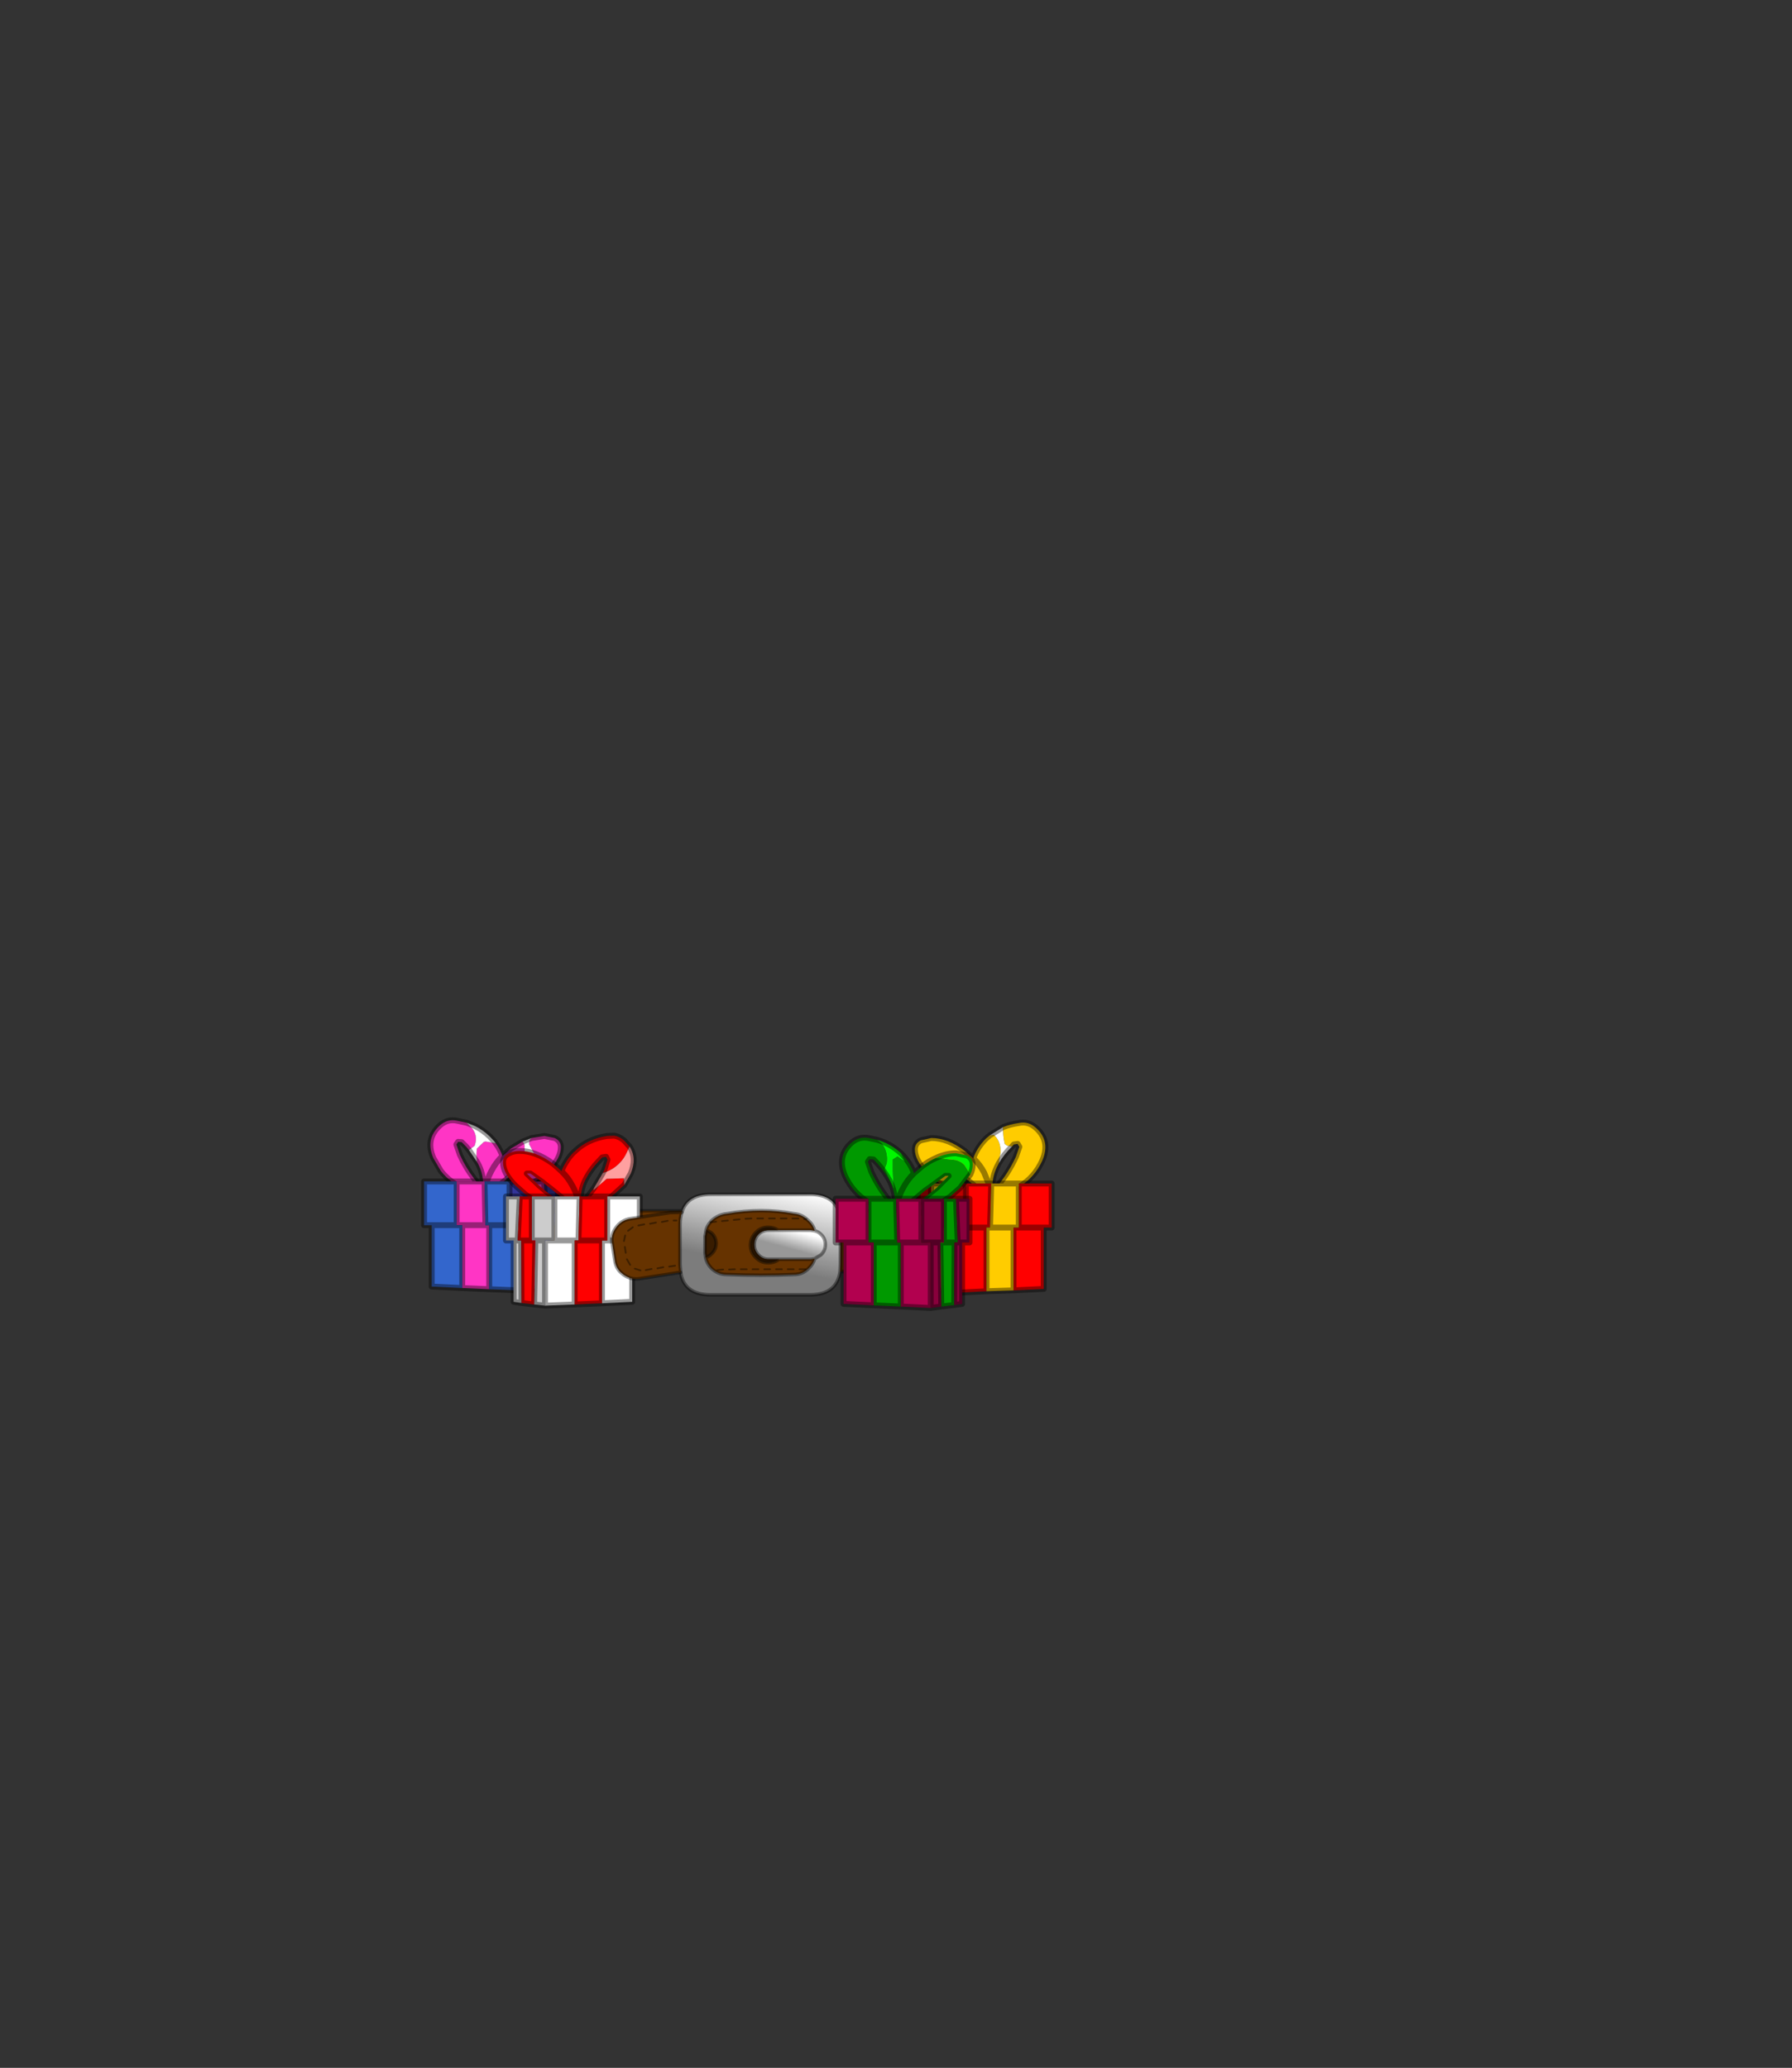 <?xml version="1.0" encoding="UTF-8" standalone="no"?>
<svg xmlns:xlink="http://www.w3.org/1999/xlink" height="531.5px" width="460.6px" xmlns="http://www.w3.org/2000/svg">
  <rect width="100%" height="100%" fill="#333333" stroke="none"/>
  <g transform="matrix(1.0, 0.0, 0.0, 1.0, 193.65, 334.05)">
    <use height="33.0" transform="matrix(1.509, 0.0, 0.0, 1.509, -85.405, -46.905)" width="107.9" xlink:href="#shape0"/>
  </g>
  <defs>
    <g id="shape0" transform="matrix(1.0, 0.0, 0.0, 1.0, 0.5, 0.5)">
      <path d="M70.6 15.45 L93.65 15.45 93.65 25.8 70.85 25.8 70.9 24.6 70.9 17.8 70.6 15.45 M43.9 15.7 L41.9 15.75 35.1 16.8 Q33.6 17.05 32.7 18.3 31.75 19.55 32.05 21.05 L32.5 23.95 Q32.65 25.0 33.35 25.8 L15.15 25.8 15.15 15.45 44.0 15.45 43.9 15.7 M48.05 18.65 Q48.25 17.95 48.75 17.4 L48.9 17.2 Q50.05 16.1 51.55 15.95 57.55 14.9 63.05 15.95 64.25 16.05 65.15 16.85 L65.55 17.2 Q66.3 17.9 66.55 18.85 L65.85 18.75 60.3 18.75 Q59.55 18.25 58.6 18.25 57.35 18.25 56.5 19.15 55.6 20.05 55.6 21.3 55.6 22.55 56.5 23.4 57.35 24.3 58.6 24.3 59.7 24.3 60.45 23.7 L65.85 23.7 66.55 23.6 Q66.3 24.5 65.55 25.2 64.5 26.3 63.0 26.3 57.4 26.55 51.55 26.3 50.3 26.3 49.3 25.55 L48.9 25.2 Q48.15 24.4 47.95 23.4 48.55 23.25 49.0 22.75 49.75 22.05 49.75 21.0 49.75 20.0 49.0 19.25 L48.05 18.65" fill="#663300" fill-rule="evenodd" stroke="none"/>
      <path d="M70.85 25.8 Q70.3 29.75 65.75 29.75 L48.8 29.75 Q44.3 29.75 43.7 25.95 L43.7 25.8 43.6 24.6 43.6 17.8 Q43.6 16.65 43.9 15.7 L44.0 15.45 Q45.0 12.65 48.8 12.65 L65.75 12.65 Q69.55 12.65 70.6 15.45 L70.9 17.8 70.9 24.6 70.85 25.8 M66.55 18.85 Q66.3 17.9 65.55 17.2 L65.15 16.85 Q64.25 16.05 63.05 15.95 57.55 14.9 51.55 15.95 50.05 16.1 48.9 17.2 L48.75 17.4 Q48.25 17.95 48.05 18.65 L47.85 19.8 47.85 22.6 47.95 23.4 Q48.15 24.4 48.9 25.2 L49.3 25.55 Q50.3 26.3 51.55 26.3 57.4 26.55 63.0 26.3 64.5 26.3 65.55 25.2 66.3 24.5 66.55 23.6 L67.6 22.95 Q68.35 22.25 68.35 21.2 68.35 20.15 67.6 19.45 67.15 19.0 66.55 18.85" fill="url(#gradient0)" fill-rule="evenodd" stroke="none"/>
      <path d="M66.55 23.6 L65.85 23.7 60.45 23.7 58.7 23.7 Q57.65 23.7 56.95 22.95 56.25 22.25 56.25 21.2 56.25 20.15 56.95 19.45 57.65 18.75 58.7 18.75 L60.3 18.75 65.85 18.75 66.55 18.85 Q67.15 19.0 67.6 19.45 68.35 20.15 68.35 21.2 68.35 22.25 67.6 22.95 L66.55 23.6" fill="url(#gradient1)" fill-rule="evenodd" stroke="none"/>
      <path d="M48.05 18.65 L49.0 19.25 Q49.75 20.0 49.75 21.0 49.75 22.05 49.0 22.75 48.55 23.25 47.95 23.4 L47.85 22.6 47.85 19.8 48.05 18.65 M60.45 23.7 Q59.7 24.3 58.6 24.3 57.35 24.3 56.5 23.4 55.6 22.55 55.6 21.3 55.6 20.05 56.5 19.15 57.35 18.25 58.6 18.25 59.55 18.25 60.3 18.75 L58.7 18.75 Q57.65 18.75 56.95 19.45 56.25 20.15 56.25 21.2 56.25 22.25 56.95 22.95 57.65 23.7 58.7 23.7 L60.45 23.7" fill="#381c00" fill-rule="evenodd" stroke="none"/>
      <path d="M70.6 15.45 L93.65 15.45 93.65 25.8 70.85 25.8 Q70.3 29.75 65.75 29.75 L48.8 29.75 Q44.3 29.75 43.7 25.95 M33.35 25.8 L15.15 25.8 15.15 15.45 44.0 15.45 Q45.0 12.65 48.8 12.65 L65.75 12.65 Q69.55 12.65 70.6 15.45 L70.9 17.8 70.9 24.6 70.85 25.8 M66.55 18.85 Q66.3 17.9 65.55 17.2 L65.15 16.85 Q64.25 16.05 63.05 15.95 57.55 14.9 51.55 15.95 50.05 16.1 48.9 17.2 L48.75 17.4 Q48.25 17.95 48.05 18.65 L49.0 19.25 Q49.75 20.0 49.75 21.0 49.75 22.05 49.0 22.75 48.55 23.25 47.95 23.4 48.15 24.4 48.9 25.2 L49.3 25.55 Q50.3 26.3 51.55 26.3 57.4 26.55 63.0 26.3 64.5 26.3 65.55 25.2 66.3 24.5 66.55 23.6 L65.85 23.7 60.45 23.7 Q59.7 24.3 58.6 24.3 57.35 24.3 56.5 23.4 55.6 22.55 55.6 21.3 55.6 20.05 56.5 19.15 57.35 18.25 58.6 18.25 59.55 18.25 60.3 18.75 L65.85 18.75 66.55 18.85 Q67.15 19.0 67.6 19.45 68.35 20.15 68.35 21.2 68.35 22.25 67.6 22.95 L66.55 23.6 M44.0 15.45 L43.9 15.7 M48.05 18.65 L47.85 19.8 47.85 22.6 47.95 23.4 M60.3 18.75 L58.7 18.75 Q57.65 18.75 56.95 19.45 56.25 20.15 56.25 21.2 56.25 22.25 56.95 22.95 57.65 23.7 58.7 23.7 L60.45 23.7" fill="none" stroke="#000000" stroke-linecap="round" stroke-linejoin="round" stroke-opacity="0.4" stroke-width="0.6"/>
      <path d="M60.75 16.75 L61.75 16.75 M62.75 16.75 L63.75 16.75 M64.75 16.85 L65.15 16.85 M48.75 17.4 L49.75 17.3 M50.75 17.2 L51.75 17.1 M52.75 17.0 L53.75 16.9 M54.75 16.8 L55.75 16.75 M56.75 16.75 L57.75 16.75 M58.75 16.75 L59.75 16.75 M50.95 25.45 L49.95 25.55 M52.95 25.4 L51.95 25.45 M54.95 25.4 L53.95 25.4 M56.95 25.4 L55.95 25.4 M58.95 25.4 L57.95 25.4 M62.95 25.4 L61.95 25.4 M64.95 25.4 L63.95 25.4 M60.95 25.4 L59.95 25.4" fill="none" stroke="#000000" stroke-linecap="round" stroke-linejoin="round" stroke-opacity="0.4" stroke-width="0.3"/>
      <path d="M98.6 1.2 Q99.85 0.7 101.3 0.5 102.9 0.15 104.2 1.3 106.75 3.55 105.3 6.9 104.0 9.75 101.45 11.3 L97.6 11.3 Q99.5 9.05 100.8 6.25 L101.4 4.55 101.1 4.05 100.45 4.15 100.15 4.5 99.3 4.35 98.9 4.05 Q98.6 2.8 98.6 1.2 M97.9 7.35 L97.8 7.55 Q96.8 9.4 96.8 11.3 L96.35 11.3 95.4 8.95 Q94.7 7.6 93.55 6.5 94.7 7.6 95.4 8.95 L96.35 11.3 93.9 11.3 93.5 10.95 91.65 9.45 91.05 8.95 88.25 6.9 87.65 6.9 Q87.95 7.5 89.7 8.95 L90.75 9.8 92.75 11.3 88.65 11.3 87.4 10.45 85.7 8.95 Q83.6 6.85 83.6 5.0 83.6 3.95 84.6 3.45 L86.4 3.05 Q89.2 3.05 92.1 5.25 L93.55 6.5 Q94.2 4.65 95.7 3.15 L96.35 2.6 97.05 2.5 Q98.25 3.6 98.2 5.5 L97.9 7.35" fill="#ffcc00" fill-rule="evenodd" stroke="none"/>
      <path d="M98.6 1.2 Q98.6 2.8 98.9 4.05 L99.3 4.35 100.15 4.5 Q98.8 5.8 97.9 7.35 L98.2 5.5 Q98.25 3.6 97.05 2.5 L96.35 2.6 98.6 1.2" fill="#ffffff" fill-rule="evenodd" stroke="none"/>
      <path d="M101.45 11.3 L102.1 11.3 M100.15 4.5 L100.45 4.15 101.1 4.05 101.4 4.55 100.8 6.25 Q99.5 9.05 97.6 11.3 L101.45 11.3 Q104.0 9.75 105.3 6.9 106.75 3.55 104.2 1.3 102.9 0.15 101.3 0.5 99.85 0.7 98.6 1.2 L96.35 2.6 95.7 3.15 Q94.2 4.65 93.55 6.5 94.7 7.6 95.4 8.95 L96.35 11.3 96.8 11.3 97.6 11.3 M100.15 4.5 Q98.8 5.8 97.9 7.35 L97.8 7.55 Q96.8 9.4 96.8 11.3 M93.55 6.5 L92.1 5.25 Q89.2 3.05 86.4 3.05 L84.6 3.45 Q83.6 3.95 83.6 5.0 83.6 6.85 85.7 8.95 L87.4 10.45 88.65 11.3 92.75 11.3 90.75 9.8 89.7 8.95 Q87.95 7.5 87.65 6.9 L88.25 6.9 91.05 8.95 91.65 9.45 93.5 10.95 93.9 11.3 96.35 11.3 96.5 12.0 M94.95 12.35 L93.9 11.3 93.7 11.3 92.75 11.3 Q94.4 12.5 95.6 13.0 M93.5 10.95 L93.7 11.3 M94.7 13.75 Q91.7 13.35 88.65 11.3 L87.35 11.3" fill="none" stroke="#000000" stroke-linecap="round" stroke-linejoin="round" stroke-opacity="0.4" stroke-width="1.0"/>
      <path d="M101.3 10.8 L106.9 10.8 106.9 18.3 105.55 18.3 101.3 18.3 105.55 18.3 105.55 28.75 100.4 29.0 100.4 18.3 101.3 18.3 101.3 10.8 M95.8 29.15 L90.7 29.4 90.7 18.3 92.3 18.3 92.3 10.8 96.6 10.8 96.4 18.3 95.8 18.3 95.8 29.15 M95.8 18.3 L92.3 18.3 95.8 18.3" fill="#ff0000" fill-rule="evenodd" stroke="none"/>
      <path d="M101.3 10.8 L101.3 18.3 100.4 18.3 100.4 29.0 95.8 29.15 95.8 18.3 96.4 18.3 96.6 10.8 101.3 10.8 M88.9 29.15 L86.7 28.9 86.7 18.3 86.1 18.3 86.4 10.8 88.45 10.8 88.45 18.3 89.05 18.3 88.9 29.15 M88.45 18.3 L86.7 18.3 88.45 18.3 M100.4 18.3 L96.4 18.3 100.4 18.3" fill="#ffcc00" fill-rule="evenodd" stroke="none"/>
      <path d="M90.7 29.4 L88.9 29.15 89.05 18.3 88.45 18.3 88.45 10.8 92.3 10.8 92.3 18.3 90.7 18.3 89.05 18.3 90.7 18.3 90.7 29.4 M86.7 28.9 L85.35 28.75 85.35 18.3 84.1 18.3 84.1 10.8 86.4 10.8 86.1 18.3 86.7 18.3 86.7 28.9 M86.1 18.3 L85.35 18.3 86.1 18.3" fill="#ba0000" fill-rule="evenodd" stroke="none"/>
      <path d="M105.55 18.3 L106.9 18.3 106.9 10.8 101.3 10.8 101.3 18.3 105.55 18.3 105.55 28.75 100.4 29.0 95.8 29.15 90.7 29.4 88.9 29.15 86.7 28.9 85.35 28.75 85.35 18.3 84.1 18.3 84.1 10.8 86.4 10.8 88.45 10.8 92.3 10.8 96.6 10.8 101.3 10.8 M89.05 18.3 L90.7 18.3 92.3 18.3 92.3 10.8 M88.45 10.8 L88.45 18.3 89.05 18.3 88.9 29.15 M86.4 10.8 L86.1 18.3 86.7 18.3 88.45 18.3 M85.35 18.3 L86.1 18.3 M92.3 18.3 L95.8 18.3 96.4 18.3 96.6 10.8 M96.4 18.3 L100.4 18.3 101.3 18.3 M90.7 29.4 L90.7 18.3 M100.4 29.0 L100.4 18.3 M95.8 29.15 L95.8 18.3 M86.7 28.9 L86.7 18.3" fill="none" stroke="#000000" stroke-linecap="round" stroke-linejoin="round" stroke-opacity="0.4" stroke-width="1.0"/>
      <path d="M87.2 6.45 Q88.9 5.65 90.6 5.65 L92.4 6.0 Q93.45 6.5 93.45 7.55 93.45 8.4 93.05 9.25 L92.05 7.65 Q91.5 7.05 90.55 6.8 L87.2 6.45 M81.25 5.65 L81.9 7.05 81.85 7.05 80.65 6.2 79.85 6.7 79.85 8.7 Q79.9 10.55 80.1 12.05 L79.85 11.3 78.4 8.35 78.8 7.35 Q79.05 5.45 78.0 4.05 L77.9 3.95 77.15 3.35 Q79.45 4.0 81.25 5.65" fill="#00f700" fill-rule="evenodd" stroke="none"/>
      <path d="M93.05 9.25 L91.3 11.55 89.65 13.0 88.35 13.9 84.3 13.9 86.25 12.4 87.3 11.55 89.35 9.5 88.8 9.5 86.0 11.55 85.35 12.0 Q84.25 12.9 83.5 13.55 L83.1 13.9 80.65 13.9 Q81.0 12.65 81.6 11.55 82.3 10.2 83.45 9.05 L84.9 7.8 Q86.05 6.95 87.2 6.45 L90.55 6.8 Q91.5 7.05 92.05 7.65 L93.05 9.25 M81.25 5.65 L81.35 5.75 Q82.8 7.25 83.45 9.05 82.3 10.2 81.6 11.55 81.0 12.65 80.65 13.9 L80.2 13.9 Q80.2 12.0 79.2 10.15 78.15 8.25 76.55 6.7 L75.9 6.65 75.6 7.1 76.2 8.85 Q77.5 11.6 79.4 13.9 L75.55 13.9 Q73.0 12.3 71.7 9.5 70.25 6.15 72.8 3.85 74.1 2.75 75.7 3.05 L77.15 3.35 77.9 3.95 78.0 4.05 Q79.05 5.45 78.8 7.35 L78.4 8.35 79.85 11.3 80.1 12.05 Q79.9 10.55 79.85 8.7 L79.85 6.7 80.65 6.2 81.85 7.05 81.9 7.05 81.25 5.65" fill="#009900" fill-rule="evenodd" stroke="none"/>
      <path d="M87.2 6.45 Q88.9 5.65 90.6 5.65 L92.4 6.0 Q93.45 6.5 93.45 7.55 93.45 8.4 93.05 9.25 L91.3 11.55 89.65 13.0 88.35 13.9 89.65 13.9 M81.25 5.65 L81.35 5.75 Q82.8 7.25 83.45 9.05 L84.9 7.8 Q86.05 6.95 87.2 6.45 M80.65 13.9 L83.1 13.9 83.5 13.55 Q84.25 12.9 85.35 12.0 L86.0 11.55 88.8 9.5 89.35 9.5 87.3 11.55 86.25 12.4 84.3 13.9 88.35 13.9 Q85.3 15.95 82.3 16.35 M80.65 13.9 Q81.0 12.65 81.6 11.55 82.3 10.2 83.45 9.05 M81.25 5.65 Q79.45 4.0 77.15 3.35 L75.7 3.05 Q74.1 2.75 72.8 3.85 70.25 6.15 71.7 9.5 73.0 12.3 75.55 13.9 L79.4 13.9 Q77.5 11.6 76.2 8.85 L75.6 7.1 75.9 6.65 76.55 6.7 Q78.15 8.25 79.2 10.15 80.2 12.0 80.2 13.9 L80.65 13.9 80.5 14.55 M82.05 14.95 L83.1 13.9 83.3 13.9 83.5 13.55 M84.3 13.9 L81.4 15.6 M83.3 13.9 L84.3 13.9 M79.4 13.9 L80.2 13.9 M75.55 13.9 L74.9 13.9" fill="none" stroke="#000000" stroke-linecap="round" stroke-linejoin="round" stroke-opacity="0.4" stroke-width="1.0"/>
      <path d="M88.55 13.4 L90.6 13.4 90.9 20.85 90.35 20.85 88.55 20.85 90.35 20.85 90.3 31.5 88.1 31.75 87.95 20.85 88.55 20.85 88.55 13.4 M81.2 31.75 L76.6 31.55 76.6 20.85 75.7 20.85 75.7 13.4 80.4 13.4 80.6 20.85 76.6 20.85 80.6 20.85 81.2 20.85 81.2 31.75" fill="#009900" fill-rule="evenodd" stroke="none"/>
      <path d="M86.3 32.0 L81.2 31.75 81.2 20.85 84.7 20.85 81.2 20.85 80.6 20.85 80.4 13.4 84.7 13.4 84.7 20.85 86.3 20.85 86.3 32.0 M76.6 31.55 L71.45 31.3 71.45 20.85 70.1 20.85 70.1 13.4 75.7 13.4 75.7 20.85 76.6 20.85 76.6 31.55 M71.45 20.85 L75.7 20.85 71.45 20.85" fill="#b2014f" fill-rule="evenodd" stroke="none"/>
      <path d="M90.6 13.4 L92.9 13.4 92.9 20.85 91.65 20.85 91.65 31.3 90.3 31.5 90.35 20.85 90.9 20.85 90.6 13.4 M88.1 31.75 L86.3 32.0 86.3 20.85 84.7 20.85 84.7 13.4 88.55 13.4 88.55 20.85 87.95 20.85 88.1 31.75 M86.3 20.85 L87.95 20.85 86.3 20.85 M91.65 20.85 L90.9 20.85 91.65 20.85" fill="#89003c" fill-rule="evenodd" stroke="none"/>
      <path d="M88.55 13.4 L90.6 13.4 92.9 13.4 92.9 20.85 91.65 20.85 91.65 31.3 90.3 31.5 88.1 31.75 86.3 32.0 81.2 31.75 76.6 31.55 71.45 31.3 71.45 20.85 70.1 20.85 70.1 13.4 75.7 13.4 80.4 13.4 84.7 13.4 88.55 13.4 88.55 20.85 90.35 20.85 90.9 20.85 90.6 13.4 M84.7 20.85 L81.2 20.85 81.2 31.75 M88.55 20.85 L87.95 20.85 88.1 31.75 M87.95 20.85 L86.3 20.85 86.3 32.0 M86.3 20.85 L84.7 20.85 84.7 13.4 M90.9 20.85 L91.65 20.85 M90.35 20.85 L90.3 31.5 M75.7 20.85 L71.45 20.85 M75.7 13.4 L75.7 20.85 76.6 20.85 80.6 20.85 80.4 13.4 M76.6 20.85 L76.6 31.55 M81.2 20.85 L80.6 20.85" fill="none" stroke="#000000" stroke-linecap="round" stroke-linejoin="round" stroke-opacity="0.4" stroke-width="1.0"/>
      <path d="M18.3 3.05 L20.5 2.7 22.25 3.05 Q23.3 3.55 23.3 4.6 23.3 6.5 21.2 8.6 L19.5 10.05 18.25 10.95 14.15 10.95 16.15 9.45 17.2 8.6 19.25 6.5 18.65 6.5 15.85 8.6 15.25 9.05 13.4 10.6 13.0 10.95 10.55 10.95 Q10.9 9.7 11.5 8.6 12.2 7.25 13.35 6.1 12.2 7.25 11.5 8.6 10.9 9.7 10.55 10.95 L10.05 10.95 Q10.1 9.15 9.15 7.35 L9.05 7.2 9.0 7.1 Q8.85 6.0 9.0 4.9 L9.05 4.8 10.2 3.7 10.5 3.65 12.2 3.95 Q12.95 4.95 13.35 6.1 L14.8 4.85 16.8 3.65 17.05 4.1 17.1 4.1 17.15 5.5 17.1 5.65 Q16.45 7.05 15.4 8.15 L13.65 10.15 16.05 8.2 Q17.05 7.3 18.4 6.55 L18.95 6.1 17.95 4.2 17.9 4.15 17.95 3.4 18.3 3.05 M7.25 0.45 L7.65 0.85 Q9.35 2.35 8.6 4.4 L8.5 4.45 7.65 5.1 7.15 4.5 6.4 3.75 5.8 3.7 5.5 4.15 6.1 5.9 Q7.1 8.1 8.55 10.0 L9.3 10.95 5.4 10.95 Q3.9 10.0 2.85 8.65 L1.6 6.5 Q0.15 3.2 2.7 0.9 4.0 -0.25 5.6 0.1 L7.25 0.45" fill="#ff35c5" fill-rule="evenodd" stroke="none"/>
      <path d="M18.3 3.05 L17.95 3.4 17.9 4.15 17.95 4.2 18.95 6.1 18.4 6.55 Q17.05 7.3 16.05 8.2 L13.65 10.15 15.4 8.15 Q16.45 7.05 17.1 5.65 L17.15 5.5 17.1 4.1 17.05 4.1 16.8 3.65 18.3 3.05 M12.2 3.95 L10.5 3.65 10.2 3.7 9.05 4.8 9.0 4.9 Q8.85 6.0 9.0 7.1 L7.65 5.1 8.5 4.45 8.6 4.4 Q9.35 2.35 7.65 0.85 L7.25 0.45 8.65 1.0 Q10.0 1.65 11.2 2.8 L11.95 3.6 12.2 3.95" fill="#ffffff" fill-rule="evenodd" stroke="none"/>
      <path d="M18.3 3.05 L20.5 2.7 22.25 3.05 Q23.3 3.55 23.3 4.6 23.3 6.5 21.2 8.6 L19.5 10.05 18.25 10.95 19.55 10.95 M18.3 3.05 L16.8 3.65 14.8 4.85 13.35 6.1 Q12.2 7.25 11.5 8.6 10.9 9.7 10.55 10.95 L13.0 10.95 13.4 10.6 15.25 9.05 15.85 8.6 18.65 6.5 19.25 6.5 17.2 8.6 16.15 9.45 14.15 10.95 18.25 10.95 Q15.2 13.0 12.15 13.4 M9.0 7.1 L9.05 7.2 9.15 7.35 Q10.1 9.15 10.05 10.95 L10.55 10.95 10.4 11.6 M13.35 6.1 Q12.95 4.95 12.2 3.95 L11.95 3.6 11.2 2.8 Q10.0 1.65 8.65 1.0 L7.25 0.45 5.6 0.1 Q4.0 -0.25 2.7 0.9 0.15 3.2 1.6 6.5 L2.85 8.65 Q3.9 10.0 5.4 10.95 L9.3 10.95 8.55 10.0 Q7.1 8.1 6.1 5.9 L5.5 4.15 5.8 3.7 6.4 3.75 7.15 4.5 7.65 5.1 9.0 7.1 M13.4 10.6 L13.2 10.95 14.15 10.95 11.3 12.65 M11.95 12.0 L13.0 10.95 13.2 10.95 M9.3 10.95 L10.05 10.95 M5.4 10.95 L4.8 10.95" fill="none" stroke="#000000" stroke-linecap="round" stroke-linejoin="round" stroke-opacity="0.4" stroke-width="1.0"/>
      <path d="M20.45 10.45 L20.8 17.9 20.2 17.9 18.45 17.9 20.2 17.9 20.15 28.55 18.0 28.8 17.8 17.9 18.45 17.9 18.45 10.45 20.45 10.45 M5.55 10.45 L10.3 10.45 10.45 17.9 11.1 17.9 11.1 28.8 6.5 28.6 6.5 17.9 5.55 17.9 5.55 10.45 M6.5 17.9 L10.45 17.9 6.5 17.9" fill="#ff35c5" fill-rule="evenodd" stroke="none"/>
      <path d="M20.2 17.9 L20.8 17.9 20.45 10.45 22.8 10.45 22.8 17.9 21.55 17.9 21.55 28.35 20.15 28.55 20.2 17.9 M18.45 10.45 L18.45 17.9 17.8 17.9 16.2 17.9 17.8 17.9 18.0 28.8 16.2 29.0 16.2 17.9 14.55 17.9 14.55 10.45 18.45 10.45 M20.8 17.9 L21.55 17.9 20.8 17.9" fill="#333399" fill-rule="evenodd" stroke="none"/>
      <path d="M10.3 10.45 L14.55 10.45 14.55 17.9 16.2 17.9 16.2 29.0 11.1 28.8 11.1 17.9 10.45 17.9 10.3 10.45 M6.5 28.6 L1.3 28.35 1.3 17.9 0.0 17.9 0.0 10.45 5.55 10.45 5.55 17.9 6.5 17.9 6.5 28.6 M14.55 17.9 L11.1 17.9 14.55 17.9 M1.3 17.9 L5.55 17.9 1.3 17.9" fill="#3366cc" fill-rule="evenodd" stroke="none"/>
      <path d="M20.2 17.9 L20.8 17.9 20.45 10.45 18.45 10.45 18.45 17.9 20.2 17.9 20.15 28.55 21.55 28.35 21.55 17.9 20.8 17.9 M20.45 10.45 L22.8 10.45 22.8 17.9 21.55 17.9 M14.55 10.45 L18.45 10.45 M10.3 10.45 L14.55 10.45 14.55 17.9 16.2 17.9 17.8 17.9 18.45 17.9 M6.5 28.6 L1.3 28.35 1.3 17.9 0.0 17.9 0.0 10.45 5.55 10.45 10.3 10.45 10.45 17.9 11.1 17.9 14.55 17.9 M6.5 28.6 L6.5 17.9 5.55 17.9 1.3 17.9 M10.45 17.9 L6.5 17.9 M5.55 17.9 L5.55 10.45 M20.15 28.55 L18.0 28.8 16.2 29.0 11.1 28.8 6.5 28.6 M17.8 17.9 L18.0 28.8 M11.1 28.8 L11.1 17.9 M16.2 29.0 L16.2 17.9" fill="none" stroke="#000000" stroke-linecap="round" stroke-linejoin="round" stroke-opacity="0.4" stroke-width="1.0"/>
      <path d="M23.4 8.7 Q23.7 7.9 24.15 7.2 24.7 6.25 25.55 5.4 L25.6 5.4 25.9 5.1 Q26.9 4.2 28.05 3.65 29.5 2.95 31.15 2.7 L32.4 2.65 Q33.3 2.8 34.1 3.5 L35.0 4.5 34.65 5.25 Q34.05 6.7 32.95 7.65 31.9 8.6 30.45 9.0 L30.7 8.5 31.25 6.75 31.0 6.25 30.35 6.35 29.65 7.1 Q28.5 8.3 27.7 9.75 L27.65 9.85 Q26.65 11.65 26.7 13.55 L26.2 13.55 Q25.9 12.3 25.25 11.15 24.55 9.8 23.4 8.7 24.55 9.8 25.25 11.15 25.9 12.3 26.2 13.55 L23.8 13.55 23.4 13.15 21.55 11.65 20.9 11.15 20.2 10.6 20.15 10.55 18.1 9.1 17.5 9.1 19.6 11.15 20.6 12.0 22.6 13.55 18.5 13.55 17.25 12.65 15.55 11.15 Q13.45 9.05 13.45 7.2 13.45 6.15 14.5 5.65 15.25 5.25 16.25 5.25 17.6 5.25 18.95 5.75 20.45 6.3 22.0 7.45 L22.75 8.1 23.4 8.7 M34.1 11.05 L31.35 13.55 27.45 13.55 28.95 11.55 28.85 11.95 31.1 10.0 34.05 9.9 34.1 11.05" fill="#ff0000" fill-rule="evenodd" stroke="none"/>
      <path d="M30.45 9.0 Q31.9 8.6 32.95 7.65 34.05 6.7 34.65 5.25 L35.0 4.5 Q36.3 6.5 35.2 9.1 L34.1 11.05 34.05 9.9 31.1 10.0 28.85 11.95 28.95 11.55 30.45 9.0" fill="#ffa0a0" fill-rule="evenodd" stroke="none"/>
      <path d="M35.0 4.5 L34.1 3.5 Q33.3 2.8 32.4 2.65 L31.15 2.7 Q29.5 2.95 28.05 3.65 26.9 4.2 25.9 5.1 L25.6 5.4 25.55 5.4 Q24.7 6.25 24.15 7.2 23.7 7.9 23.4 8.7 24.55 9.8 25.25 11.15 25.9 12.3 26.2 13.55 L26.7 13.55 Q26.65 11.65 27.65 9.85 L27.7 9.75 Q28.5 8.3 29.65 7.1 L30.35 6.35 31.0 6.25 31.25 6.75 30.7 8.5 30.45 9.0 28.95 11.55 27.45 13.55 31.35 13.55 31.95 13.55 M35.0 4.5 Q36.3 6.5 35.2 9.1 L34.1 11.05 31.35 13.55 M23.4 8.7 L22.75 8.1 22.0 7.45 Q20.45 6.3 18.95 5.75 17.6 5.25 16.25 5.25 15.25 5.25 14.5 5.65 13.45 6.15 13.45 7.2 13.45 9.05 15.55 11.15 L17.25 12.65 18.5 13.55 22.6 13.55 20.6 12.0 19.6 11.15 17.5 9.1 18.1 9.1 20.15 10.55 20.2 10.6 20.9 11.15 21.55 11.65 23.4 13.15 23.8 13.55 26.2 13.55 26.35 14.2 M27.45 13.55 L26.7 13.55 M23.4 13.15 L23.55 13.55 23.8 13.55 24.8 14.55 M23.55 13.55 L22.6 13.55 Q24.3 14.7 25.5 15.25 M24.6 15.95 Q21.55 15.55 18.5 13.55 L17.2 13.55" fill="none" stroke="#000000" stroke-linecap="round" stroke-linejoin="round" stroke-opacity="0.4" stroke-width="1.0"/>
      <path d="M22.2 13.0 L22.2 20.5 20.6 20.5 18.95 20.5 20.6 20.5 20.6 31.6 18.75 31.4 18.95 20.5 18.35 20.5 18.35 13.0 22.2 13.0 M16.6 31.15 L15.25 30.95 15.25 20.5 13.95 20.5 13.95 13.0 16.3 13.0 15.95 20.5 16.55 20.5 16.6 31.15 M15.95 20.5 L15.25 20.5 15.95 20.5" fill="#cccccc" fill-rule="evenodd" stroke="none"/>
      <path d="M22.2 20.5 L22.2 13.0 26.5 13.0 26.3 20.5 25.65 20.5 22.2 20.5 25.65 20.5 25.65 31.4 20.6 31.6 20.6 20.5 22.2 20.5 M30.3 20.5 L31.2 20.5 31.2 13.0 36.75 13.0 36.75 20.5 35.45 20.5 31.2 20.5 35.45 20.5 35.45 30.95 30.3 31.2 30.3 20.5" fill="#ffffff" fill-rule="evenodd" stroke="none"/>
      <path d="M25.65 20.5 L26.3 20.5 26.5 13.0 31.2 13.0 31.2 20.5 30.3 20.5 26.3 20.5 30.3 20.5 30.3 31.2 25.65 31.4 25.65 20.5 M18.35 13.0 L18.35 20.5 18.95 20.5 18.75 31.4 16.6 31.15 16.55 20.5 15.95 20.5 16.3 13.0 18.35 13.0 M18.35 20.5 L16.55 20.5 18.35 20.5" fill="#ff0000" fill-rule="evenodd" stroke="none"/>
      <path d="M22.2 13.0 L22.2 20.5 25.65 20.5 26.3 20.5 26.5 13.0 22.2 13.0 18.35 13.0 18.35 20.5 18.95 20.5 20.6 20.5 22.2 20.5 M26.3 20.5 L30.3 20.5 31.2 20.5 31.2 13.0 26.5 13.0 M35.45 20.5 L36.75 20.5 36.75 13.0 31.2 13.0 M31.2 20.5 L35.45 20.5 35.45 30.95 30.3 31.2 25.65 31.4 20.6 31.6 18.75 31.4 16.6 31.15 15.25 30.95 15.25 20.5 13.95 20.5 13.95 13.0 16.3 13.0 18.35 13.0 M16.3 13.0 L15.95 20.5 16.55 20.5 18.35 20.5 M15.25 20.5 L15.95 20.5 M16.6 31.15 L16.55 20.5 M18.75 31.4 L18.95 20.5 M30.3 31.2 L30.3 20.5 M25.65 31.4 L25.65 20.5 M20.6 31.6 L20.6 20.5" fill="none" stroke="#000000" stroke-linecap="round" stroke-linejoin="round" stroke-opacity="0.4" stroke-width="1.0"/>
      <path d="M43.9 15.7 Q43.6 16.65 43.6 17.8 L43.6 24.6 43.7 25.8 43.7 25.95 43.55 25.95 36.75 27.0 Q35.3 27.25 34.0 26.35 L33.35 25.8 Q32.65 25.0 32.5 23.95 L32.05 21.05 Q31.75 19.55 32.7 18.3 33.6 17.05 35.1 16.8 L41.9 15.75 43.9 15.7" fill="#663300" fill-rule="evenodd" stroke="none"/>
      <path d="M43.9 15.7 L41.9 15.75 35.1 16.8 Q33.6 17.05 32.7 18.3 31.75 19.55 32.05 21.05 L32.5 23.95 Q32.65 25.0 33.35 25.8 L34.0 26.35 Q35.3 27.25 36.75 27.0 L43.55 25.95 43.7 25.95 43.7 25.8 43.6 24.6 43.6 17.8 Q43.6 16.65 43.9 15.7 Z" fill="none" stroke="#000000" stroke-linecap="round" stroke-linejoin="round" stroke-opacity="0.4" stroke-width="0.6"/>
      <path d="M42.5 17.1 L43.0 17.1 M40.5 17.35 L41.5 17.15 M42.75 24.8 L41.75 24.95 M38.5 17.65 L39.5 17.45 M36.5 17.95 L37.5 17.75 M34.75 18.85 L35.55 18.25 M34.05 20.6 L34.25 19.65 M34.35 22.6 L34.2 21.6 M35.1 24.65 L34.55 23.7 M36.85 25.6 L35.9 25.3 M38.75 25.35 L37.75 25.55 M40.75 25.05 L39.75 25.25" fill="none" stroke="#000000" stroke-linecap="round" stroke-linejoin="round" stroke-opacity="0.4" stroke-width="0.3"/>
    </g>
    <linearGradient gradientTransform="matrix(-0.002, 0.009, -0.01, -0.002, 58.2, 18.15)" gradientUnits="userSpaceOnUse" id="gradient0" spreadMethod="pad" x1="-819.2" x2="819.2">
      <stop offset="0.024" stop-color="#ffffff"/>
      <stop offset="0.945" stop-color="#7c7c7c" stop-opacity="0.988"/>
    </linearGradient>
    <linearGradient gradientTransform="matrix(-6.0E-4, 0.002, -0.003, -8.0E-4, 63.55, 20.65)" gradientUnits="userSpaceOnUse" id="gradient1" spreadMethod="pad" x1="-819.2" x2="819.2">
      <stop offset="0.024" stop-color="#ffffff"/>
      <stop offset="0.945" stop-color="#999999" stop-opacity="0.988"/>
    </linearGradient>
  </defs>
</svg>
